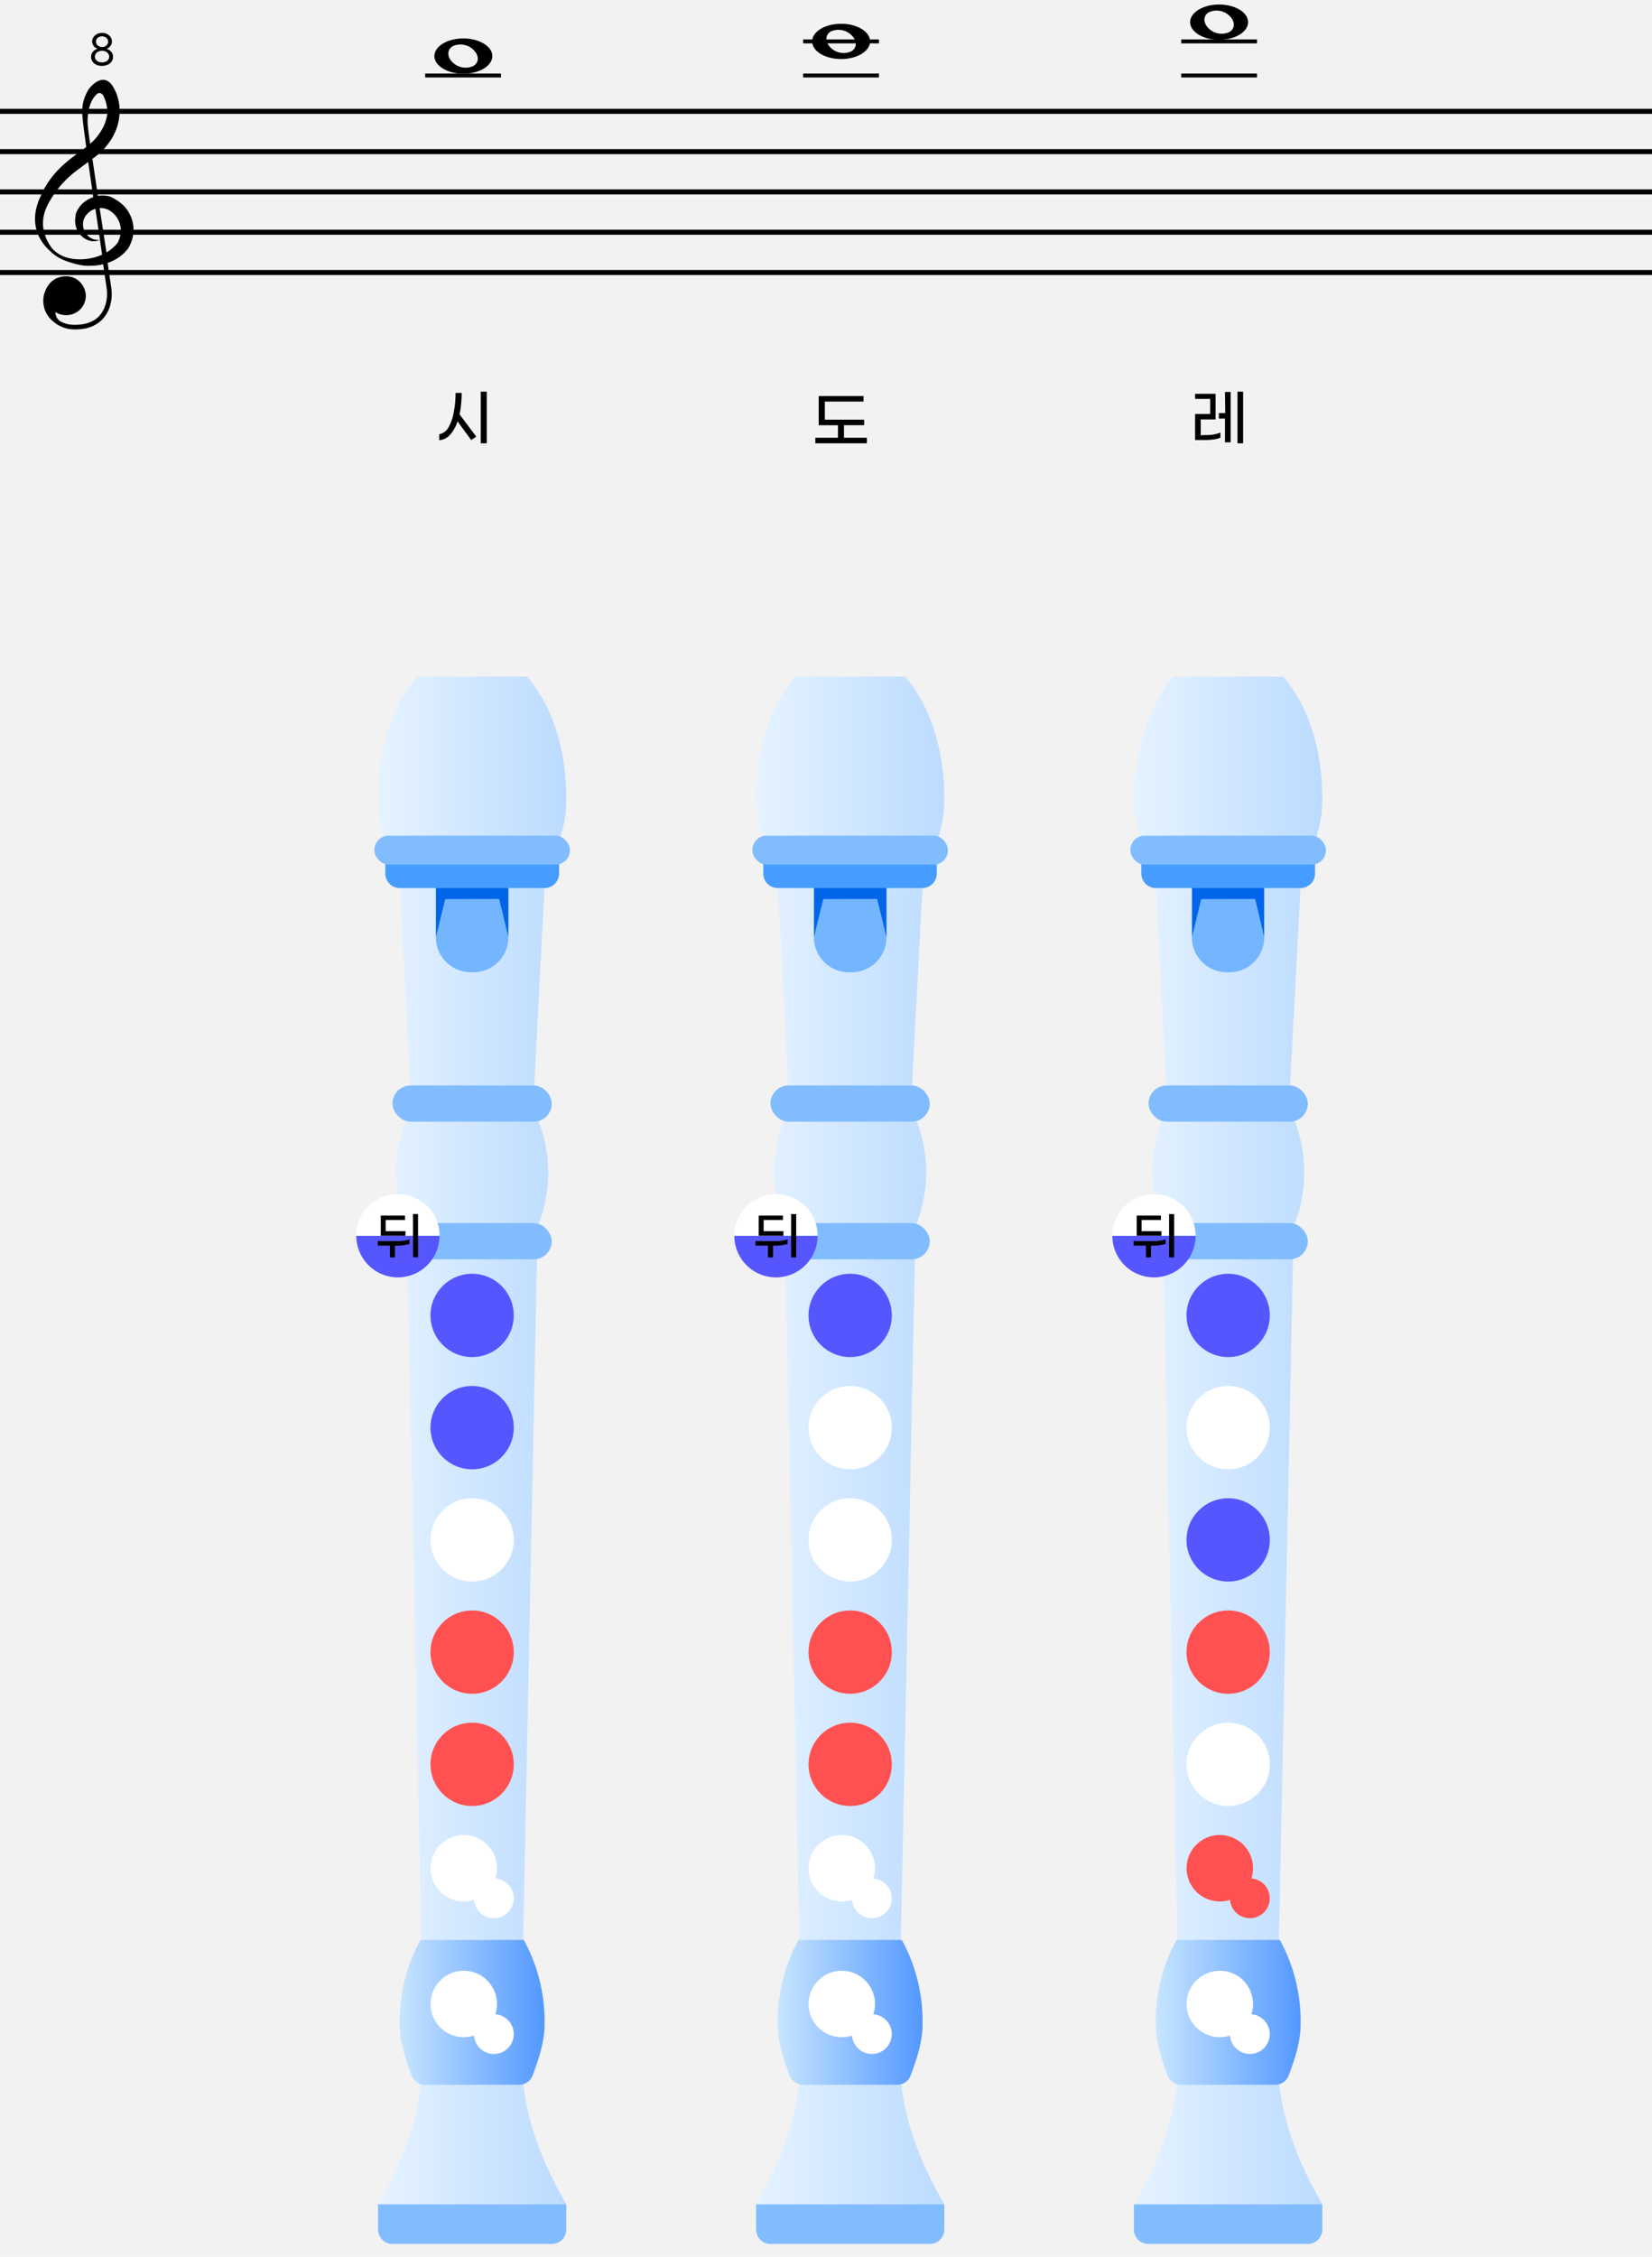 <svg viewBox="0 0 328 448" xmlns="http://www.w3.org/2000/svg" xmlns:xlink="http://www.w3.org/1999/xlink"><linearGradient id="a" gradientUnits="userSpaceOnUse" x1="75.06" x2="112.43" y1="285.92" y2="285.92"><stop offset="0" stop-color="#e6f3ff"/><stop offset="1" stop-color="#bbdbff"/></linearGradient><linearGradient id="b" gradientUnits="userSpaceOnUse" x1="79.37" x2="108.12" y1="399.48" y2="399.48"><stop offset="0" stop-color="#c7e5ff"/><stop offset="1" stop-color="#5398ff"/></linearGradient><linearGradient id="c" x1="150.11" x2="187.48" xlink:href="#a" y1="285.92" y2="285.92"/><linearGradient id="d" x1="154.42" x2="183.17" xlink:href="#b" y1="399.48" y2="399.48"/><linearGradient id="e" x1="225.16" x2="262.54" xlink:href="#a" y1="285.92" y2="285.92"/><linearGradient id="f" x1="229.48" x2="258.23" xlink:href="#b" y1="399.48" y2="399.48"/><path d="m0 0h328v448h-328z" fill="#f2f2f2"/><path d="m0 0h328v88h-328z" fill="none"/><path d="m0 21.6h328v1h-328z"/><path d="m0 29.6h328v1h-328z"/><path d="m0 37.6h328v1h-328z"/><path d="m0 45.6h328v1h-328z"/><path d="m0 53.6h328v1h-328z"/><path d="m23 18.29a9.92 9.92 0 0 0 -.76-1.4c-2-2.68-4.47.61-4.6.79a8.22 8.22 0 0 0 -.64 1.19 8.89 8.89 0 0 0 -.4 1.13 7.35 7.35 0 0 0 -.21 1.12 10.3 10.3 0 0 0 0 2.22s.08 1.2.74 5.84l-.55.42-.52.38-.53.39-.54.4c-.72.53-1.44 1.1-2.14 1.71a20.66 20.66 0 0 0 -2 2l-.22.27-.11.14-.11.14-.43.56-.4.57-.19.29-.19.3-.36.6-.3.65-.16.3-.15.31-.3.63a11 11 0 0 0 -.85 2.76 8.31 8.31 0 0 0 0 2.9 6.76 6.76 0 0 0 .39 1.38v.07l.11.26.15.33c.11.2.21.42.33.62a9.9 9.9 0 0 0 1.73 2.14l.24.21a7.84 7.84 0 0 0 2.15 1.5 13.27 13.27 0 0 0 2.31.84 12.19 12.19 0 0 0 2.4.5 10.37 10.37 0 0 0 1.25 0 8.9 8.9 0 0 0 1.26-.09 7.64 7.64 0 0 0 1.08-.21l.21 1.47.49 3.33a7.48 7.48 0 0 1 -.17 3c-.54 2-2 4.27-6.25 4.23a5.76 5.76 0 0 1 -2.76-.67 2.21 2.21 0 0 1 -1-1.87 3.89 3.89 0 0 0 2.7.58 3.83 3.83 0 0 0 3.3-4.3 3.75 3.75 0 0 0 -.4-1.21 3.76 3.76 0 0 0 -3.6-2.15c-.92 0-3.18.3-4.19 3.37a5.23 5.23 0 0 0 1.71 5.55 6.36 6.36 0 0 0 4.28 1.61 9.79 9.79 0 0 0 1.62-.1 6.71 6.71 0 0 0 3.48-1.49 6.52 6.52 0 0 0 2-3.27 8.34 8.34 0 0 0 .19-3.41l-.49-3.33-.23-1.59a5.77 5.77 0 0 0 .58-.22 8.06 8.06 0 0 0 1.17-.6l.56-.36c.18-.13.36-.26.53-.41a8 8 0 0 0 1-1l.23-.28.12-.16v-.08l.1-.16s.05-.11.08-.16l.16-.32a6.85 6.85 0 0 0 -2.84-8.77 5.77 5.77 0 0 0 -1.3-.68 6.21 6.21 0 0 0 -1.49-.19 7.93 7.93 0 0 0 -.84.07l-1.08-7.35.35-.25c.37-.29.74-.58 1.1-.9a14.58 14.58 0 0 0 1-1c.32-.37.62-.75.91-1.15l.41-.61c.13-.21.25-.42.36-.64a12.86 12.86 0 0 0 .62-1.36 10.29 10.29 0 0 0 .62-4.43 9.57 9.57 0 0 0 -.72-2.9zm-3.9 32.71c-.35.1-.7.19-1.06.26a10.07 10.07 0 0 1 -1.1.17c-3.88.35-5.84-1.19-6.72-2.27a10.08 10.08 0 0 1 -.62-1c-.11-.19-.2-.38-.3-.56s-.17-.39-.24-.58-.14-.39-.2-.59l-.09-.3c0-.06 0-.18-.06-.25a7.88 7.88 0 0 1 -.17-1.2 7.76 7.76 0 0 1 .27-2.35 10.49 10.49 0 0 1 .94-2.21l.33-.54.16-.27.17-.27.34-.52.37-.51.18-.25.19-.24.38-.49.41-.47.1-.11.11-.12.21-.22a19.26 19.26 0 0 1 1.81-1.69c.65-.53 1.33-1 2-1.53l1-.73c.25 1.7.63 4.26 1 7a5.39 5.39 0 0 0 -3.13 2.55 4.9 4.9 0 0 0 -.31.66 3.58 3.58 0 0 0 -.07.63 4.19 4.19 0 0 0 1.21 3.88 4.45 4.45 0 0 0 .53.42 3.15 3.15 0 0 0 .57.31 2.94 2.94 0 0 0 1.27.28 2.73 2.73 0 0 0 1.19-.27 2.88 2.88 0 0 1 -2.11-.62 3.22 3.22 0 0 1 -.69-.78 2.89 2.89 0 0 1 -.39-.9 3 3 0 0 1 .09-1.84 2.93 2.93 0 0 1 .19-.4 3 3 0 0 1 .25-.37 3.38 3.38 0 0 1 .31-.35 2.43 2.43 0 0 1 .34-.3 3.28 3.28 0 0 1 .76-.46l.42-.16c.56 3.79 1.09 7.47 1.33 9.12a9.68 9.68 0 0 1 -1.17.44zm1.12-9.7a3.58 3.58 0 0 1 .84.17 3.11 3.11 0 0 1 .76.36 4.66 4.66 0 0 1 1.88 5.57l-.09.21-.09.21v.05.08l-.13.18a6.73 6.73 0 0 1 -.65.75 8 8 0 0 1 -1.6 1.24l-1.36-8.82zm1.1-18.77a6.62 6.62 0 0 1 -.21 1.06 8.31 8.31 0 0 1 -.87 2.12 11.11 11.11 0 0 1 -1.37 1.89 9.31 9.31 0 0 1 -.84.82l-.13.12c-.15-1-.37-2.46-.49-3.81 0 0-.35-4.18 1.89-6.11.16-.1.72-.41 1.21.38a.89.89 0 0 0 .08.17 6.63 6.63 0 0 1 .69 3.39z"/><path d="m19.15 12.85a1.76 1.76 0 0 1 -.78-.63 1.63 1.63 0 0 1 -.09-1.71 1.85 1.85 0 0 1 .5-.54 1.81 1.81 0 0 1 .62-.28 1.53 1.53 0 0 1 -.52-.27 1.67 1.67 0 0 1 -.41-.5 1.4 1.4 0 0 1 -.17-.68 1.55 1.55 0 0 1 .26-.86 1.84 1.84 0 0 1 .7-.62 2.34 2.34 0 0 1 1-.23 2.26 2.26 0 0 1 1 .23 1.81 1.81 0 0 1 .71.63 1.51 1.51 0 0 1 .25.85 1.39 1.39 0 0 1 -.16.68 1.83 1.83 0 0 1 -.41.5 1.53 1.53 0 0 1 -.52.27 1.76 1.76 0 0 1 .61.28 1.73 1.73 0 0 1 .5.54 1.48 1.48 0 0 1 .2.79 1.56 1.56 0 0 1 -.28.92 1.88 1.88 0 0 1 -.78.63 3 3 0 0 1 -2.3 0zm1.85-.61a1.21 1.21 0 0 0 .5-.41 1 1 0 0 0 .18-.58 1.07 1.07 0 0 0 -.19-.6 1.24 1.24 0 0 0 -.51-.41 1.66 1.66 0 0 0 -.72-.16 1.74 1.74 0 0 0 -.73.16 1.38 1.38 0 0 0 -.51.41 1.06 1.06 0 0 0 -.18.6 1 1 0 0 0 .18.58 1.15 1.15 0 0 0 .5.41 1.9 1.9 0 0 0 1.48 0zm-.11-3.05a1.15 1.15 0 0 0 .43-.39 1 1 0 0 0 .15-.53 1 1 0 0 0 -.15-.53 1 1 0 0 0 -.43-.38 1.39 1.39 0 0 0 -.63-.14 1.29 1.29 0 0 0 -.87.29 1 1 0 0 0 -.18 1.28 1 1 0 0 0 .43.39 1.26 1.26 0 0 0 .62.15 1.42 1.42 0 0 0 .67-.14z"/><path d="m68.95 131.75h46v316.25h-46z" fill="#fff" opacity="0"/><path d="m75.06 437.58h37.38a0 0 0 0 1 0 0v5a2.88 2.88 0 0 1 -2.87 2.88h-31.64a2.88 2.88 0 0 1 -2.87-2.87v-5a0 0 0 0 1 0-.01z" fill="#81bcff"/><path d="m112.43 158.32c0-9.92-3.08-18.68-7.79-24h-21.8c-4.71 5.37-7.78 14.14-7.78 24 0 4.1.52 5.45 1.48 9h34.46c.9-3.55 1.43-4.89 1.43-9zm0 279.26h-37.37c5.38-9.26 8.13-17.78 8.62-25.16h20.13c.49 7.38 3.24 15.9 8.62 25.16zm-3.59-204.85a28.58 28.58 0 0 1 -.72 6.37 24.63 24.63 0 0 1 -1.46 4.42h-25.84a25.43 25.43 0 0 1 -1.45-4.42 28.49 28.49 0 0 1 0-12.73 25.43 25.43 0 0 1 1.45-4.37h25.84a24.63 24.63 0 0 1 1.46 4.42 28.56 28.56 0 0 1 .72 6.31zm-2.84-15.81h-24.48l-2.15-41h28.75zm-2.15 168.91h-20.17l-2.87-139.44h25.87z" fill="url(#a)"/><path d="m104 385.11h-20.52a33.62 33.62 0 0 0 -4.11 16.77c0 3.61 1.23 7 2.35 10.09a2.85 2.85 0 0 0 2.69 1.89h18.66a2.86 2.86 0 0 0 2.7-1.89c1.12-3.07 2.35-6.48 2.35-10.09a33.51 33.51 0 0 0 -4.12-16.77z" fill="url(#b)"/><rect fill="#81bcff" height="7.19" rx="3.59" width="31.62" x="77.93" y="242.8"/><rect fill="#81bcff" height="7.19" rx="3.59" width="31.62" x="77.93" y="215.48"/><circle cx="93.74" cy="261.13" fill="#5656ff" r="8.27"/><circle cx="93.74" cy="283.41" fill="#5656ff" r="8.27"/><circle cx="93.74" cy="305.69" fill="#fff" r="8.27"/><circle cx="93.74" cy="327.97" fill="#ff5151" r="8.27"/><circle cx="93.74" cy="350.25" fill="#ff5151" r="8.27"/><g fill="#fff"><circle cx="92.08" cy="370.87" r="6.6"/><circle cx="98.06" cy="376.84" r="3.95"/><circle cx="92.08" cy="397.82" r="6.6"/><circle cx="98.06" cy="403.8" r="3.95"/></g><path d="m93.78 193h-.08a6.91 6.91 0 0 1 -7.14-6.67v-10.45h14.37v10.45a6.93 6.93 0 0 1 -7.15 6.67z" fill="#74b5ff"/><path d="m99.1 178.45 1.83 7.51v-10.08h-14.37v10.12l1.83-7.51z" fill="#0065e9"/><path d="m76.49 170.53h34.51a0 0 0 0 1 0 0v2.88a2.88 2.88 0 0 1 -2.87 2.88h-28.76a2.88 2.88 0 0 1 -2.87-2.87v-2.87a0 0 0 0 1 -.01-.02z" fill="#469dff"/><rect fill="#81bcff" height="5.75" rx="2.82" width="38.81" x="74.34" y="165.89"/><path d="m79 253.58a8.26 8.26 0 0 0 8.26-8.27h-16.52a8.27 8.27 0 0 0 8.26 8.27z" fill="#5656ff"/><path d="m79 237.05a8.26 8.26 0 0 0 -8.27 8.26h16.54a8.26 8.26 0 0 0 -8.27-8.26z" fill="#fff"/><path d="m78.49 246.37a8.1 8.1 0 0 0 2.82-.33v.9a8.31 8.31 0 0 1 -2.81.33h-.08v2.34h-1v-2.34h-2.42v-.9zm2-1.06h-4.89v-4h4.81v.88h-3.84v2.22h3.94zm2.51-4.31v8.59h-1v-8.59z"/><path d="m144 131.75h46v316.25h-46z" fill="#fff" opacity="0"/><path d="m150.11 437.58h37.38a0 0 0 0 1 0 0v5a2.88 2.88 0 0 1 -2.87 2.88h-31.62a2.88 2.88 0 0 1 -2.87-2.87v-5a0 0 0 0 1 -.02-.01z" fill="#81bcff"/><path d="m187.48 158.32c0-9.92-3.07-18.68-7.78-24h-21.8c-4.72 5.37-7.79 14.14-7.79 24 0 4.1.53 5.45 1.49 9h34.4c1-3.55 1.48-4.89 1.48-9zm0 279.26h-37.37c5.38-9.26 8.13-17.78 8.62-25.16h20.13c.49 7.38 3.24 15.9 8.62 25.16zm-3.59-204.85a28 28 0 0 1 -.72 6.37 25.43 25.43 0 0 1 -1.45 4.42h-25.84a24.63 24.63 0 0 1 -1.46-4.42 28.49 28.49 0 0 1 0-12.73 24.63 24.63 0 0 1 1.46-4.42h25.84a25.43 25.43 0 0 1 1.45 4.42 28 28 0 0 1 .72 6.36zm-2.89-15.81h-24.42l-2.16-41h28.75zm-2.16 168.91h-20.11l-2.87-139.44h25.87z" fill="url(#c)"/><path d="m179.06 385.11h-20.53a33.62 33.62 0 0 0 -4.11 16.77c0 3.61 1.23 7 2.35 10.09a2.86 2.86 0 0 0 2.7 1.89h18.66a2.85 2.85 0 0 0 2.69-1.89c1.12-3.07 2.35-6.48 2.35-10.09a33.62 33.62 0 0 0 -4.11-16.77z" fill="url(#d)"/><rect fill="#81bcff" height="7.19" rx="3.59" width="31.62" x="152.98" y="242.8"/><rect fill="#81bcff" height="7.19" rx="3.59" width="31.62" x="152.98" y="215.48"/><circle cx="168.8" cy="261.13" fill="#5656ff" r="8.27"/><circle cx="168.8" cy="283.41" fill="#fff" r="8.27"/><circle cx="168.8" cy="305.69" fill="#fff" r="8.27"/><circle cx="168.8" cy="327.97" fill="#ff5151" r="8.27"/><circle cx="168.8" cy="350.25" fill="#ff5151" r="8.27"/><circle cx="167.13" cy="370.87" fill="#fff" r="6.6"/><circle cx="173.11" cy="376.84" fill="#fff" r="3.95"/><circle cx="167.13" cy="397.82" fill="#fff" r="6.6"/><circle cx="173.11" cy="403.8" fill="#fff" r="3.95"/><path d="m168.83 193h-.08a6.92 6.92 0 0 1 -7.14-6.67v-10.45h14.39v10.45a6.93 6.93 0 0 1 -7.15 6.68z" fill="#74b5ff"/><path d="m174.15 178.45 1.85 7.55v-10.12h-14.39v10.12l1.84-7.51z" fill="#0065e9"/><path d="m151.55 170.53h34.45a0 0 0 0 1 0 0v2.88a2.88 2.88 0 0 1 -2.87 2.88h-28.71a2.88 2.88 0 0 1 -2.87-2.87v-2.87a0 0 0 0 1 0-.02z" fill="#469dff"/><rect fill="#81bcff" height="5.75" rx="2.82" width="38.81" x="149.39" y="165.89"/><path d="m154.06 253.58a8.27 8.27 0 0 0 8.27-8.27h-16.53a8.26 8.26 0 0 0 8.26 8.27z" fill="#5656ff"/><path d="m154.06 237.05a8.26 8.26 0 0 0 -8.26 8.26h16.53a8.26 8.26 0 0 0 -8.27-8.26z" fill="#fff"/><path d="m153.55 246.37a8.18 8.18 0 0 0 2.82-.33v.9a8.34 8.34 0 0 1 -2.81.33h-.08v2.34h-1v-2.34h-2.48v-.9zm2-1.06h-4.91v-4h4.81v.88h-3.83v2.22h3.93zm2.53-4.29v8.59h-1v-8.61z"/><path d="m219.05 131.75h46v316.25h-46z" fill="#fff" opacity="0"/><path d="m225.16 437.58h37.38a0 0 0 0 1 0 0v5a2.88 2.88 0 0 1 -2.87 2.88h-31.67a2.88 2.88 0 0 1 -2.87-2.87v-5a0 0 0 0 1 .03-.01z" fill="#81bcff"/><path d="m262.54 158.32c0-9.92-3.08-18.68-7.79-24h-21.75c-4.71 5.37-7.79 14.14-7.79 24 0 4.1.53 5.45 1.49 9h34.41c.89-3.55 1.43-4.89 1.43-9zm0 279.26h-37.38c5.39-9.26 8.14-17.78 8.63-25.16h20.12c.5 7.38 3.24 15.9 8.63 25.16zm-3.6-204.85a28.58 28.58 0 0 1 -.71 6.37 26.32 26.32 0 0 1 -1.46 4.42h-25.84a25.43 25.43 0 0 1 -1.45-4.42 28.49 28.49 0 0 1 0-12.73 25.43 25.43 0 0 1 1.45-4.42h25.84a26.32 26.32 0 0 1 1.46 4.42 28.56 28.56 0 0 1 .71 6.36zm-2.87-15.81h-24.44l-2.15-41h28.75zm-2.16 168.91h-20.12l-2.88-139.44h25.88z" fill="url(#e)"/><path d="m254.11 385.11h-20.52a33.62 33.62 0 0 0 -4.11 16.77c0 3.61 1.23 7 2.34 10.09a2.87 2.87 0 0 0 2.7 1.89h18.66a2.87 2.87 0 0 0 2.7-1.89c1.12-3.07 2.35-6.48 2.35-10.09a33.51 33.51 0 0 0 -4.12-16.77z" fill="url(#f)"/><rect fill="#81bcff" height="7.19" rx="3.59" width="31.62" x="228.04" y="242.8"/><rect fill="#81bcff" height="7.19" rx="3.59" width="31.62" x="228.04" y="215.48"/><circle cx="243.85" cy="261.13" fill="#5656ff" r="8.27"/><circle cx="243.85" cy="283.41" fill="#fff" r="8.27"/><circle cx="243.85" cy="305.69" fill="#5656ff" r="8.27"/><circle cx="243.85" cy="327.97" fill="#ff5151" r="8.27"/><circle cx="243.85" cy="350.25" fill="#fff" r="8.27"/><circle cx="242.19" cy="370.87" fill="#ff5151" r="6.6"/><circle cx="248.16" cy="376.84" fill="#ff5151" r="3.95"/><circle cx="242.19" cy="397.82" fill="#fff" r="6.6"/><circle cx="248.16" cy="403.8" fill="#fff" r="3.95"/><path d="m243.89 193h-.08a6.92 6.92 0 0 1 -7.15-6.67v-10.45h14.34v10.45a6.92 6.92 0 0 1 -7.14 6.68z" fill="#74b5ff"/><path d="m249.21 178.45 1.79 7.55v-10.12h-14.33v10.12l1.83-7.51z" fill="#0065e9"/><path d="m226.6 170.53h34.5a0 0 0 0 1 0 0v2.88a2.88 2.88 0 0 1 -2.87 2.88h-28.75a2.88 2.88 0 0 1 -2.87-2.87v-2.87a0 0 0 0 1 -.01-.02z" fill="#469dff"/><rect fill="#81bcff" height="5.75" rx="2.82" width="38.81" x="224.44" y="165.89"/><path d="m229.12 253.58a8.26 8.26 0 0 0 8.26-8.27h-16.53a8.27 8.27 0 0 0 8.27 8.27z" fill="#5656ff"/><path d="m229.12 237.05a8.26 8.26 0 0 0 -8.27 8.26h16.53a8.26 8.26 0 0 0 -8.26-8.26z" fill="#fff"/><path d="m228.6 246.37a8.14 8.14 0 0 0 2.82-.33v.9a8.31 8.31 0 0 1 -2.81.33h-.08v2.34h-1v-2.34h-2.45v-.9zm2-1.06h-4.91v-4h4.81v.88h-3.84v2.22h3.94zm2.52-4.29v8.59h-1v-8.61z"/><path d="m84.42 14.6h15.05v.78h-15.05z"/><path d="m92 7.63c-3.18 0-5.75 1.57-5.75 3.5s2.57 3.5 5.75 3.5 5.75-1.56 5.75-3.5-2.63-3.5-5.75-3.5zm2 5.46a3.67 3.67 0 0 1 -4.13-.71c-1.14-1.08-1.13-2.51 0-3.2a3.66 3.66 0 0 1 4.13.71c1.15 1.11 1.15 2.51 0 3.2z"/><path d="m91.25 82.26 3.31 4.42-1 .68-2.72-3.72a7.29 7.29 0 0 1 -1.5 2.69 3.21 3.21 0 0 1 -2.13 1.06v-1.2a2.55 2.55 0 0 0 1.79-1.28 8.7 8.7 0 0 0 1.06-2.91 20.29 20.29 0 0 0 .39-4h1.21a21.44 21.44 0 0 1 -.41 4.26zm5.39-4.51v10.25h-1.19v-10.25z"/><path d="m159.47 7.83h15.05v.78h-15.05z"/><path d="m159.47 14.6h15.05v.78h-15.05z"/><path d="m167 4.72c-3.18 0-5.75 1.57-5.75 3.5s2.57 3.5 5.75 3.5 5.75-1.57 5.75-3.5-2.57-3.5-5.75-3.5zm2.06 5.45a3.67 3.67 0 0 1 -4.13-.7c-1.13-1.08-1.13-2.52 0-3.21a3.67 3.67 0 0 1 4.12.71c1.15 1.08 1.15 2.51.01 3.2z"/><path d="m172.12 86.9v1.1h-10.24v-1.1h4.5v-2.49h-3.83v-5.79h8.9v1.1h-7.68v3.59h7.8v1.1h-4v2.49z"/><path d="m234.53 7.83h15.05v.78h-15.05z"/><path d="m234.53 14.6h15.05v.78h-15.05z"/><path d="m242.05.9c-3.17 0-5.75 1.57-5.75 3.5s2.58 3.5 5.75 3.5 5.75-1.57 5.75-3.5-2.57-3.5-5.75-3.5zm2.06 5.45a3.66 3.66 0 0 1 -4.12-.7c-1.14-1.08-1.14-2.52 0-3.2a3.67 3.67 0 0 1 4.13.7c1.14 1.08 1.13 2.51-.01 3.2z"/><path d="m239.31 86.36a7.68 7.68 0 0 0 3-.48v1a5.17 5.17 0 0 1 -1.29.35 11.69 11.69 0 0 1 -1.74.12h-2v-5.17h3v-3h-3v-1h4.07v5.09h-2.95v3.15zm3.91-8.55h1.12v10h-1.12v-4.72h-1.22v-1.09h1.27zm3.6-.06v10.25h-1.12v-10.25z"/></svg>